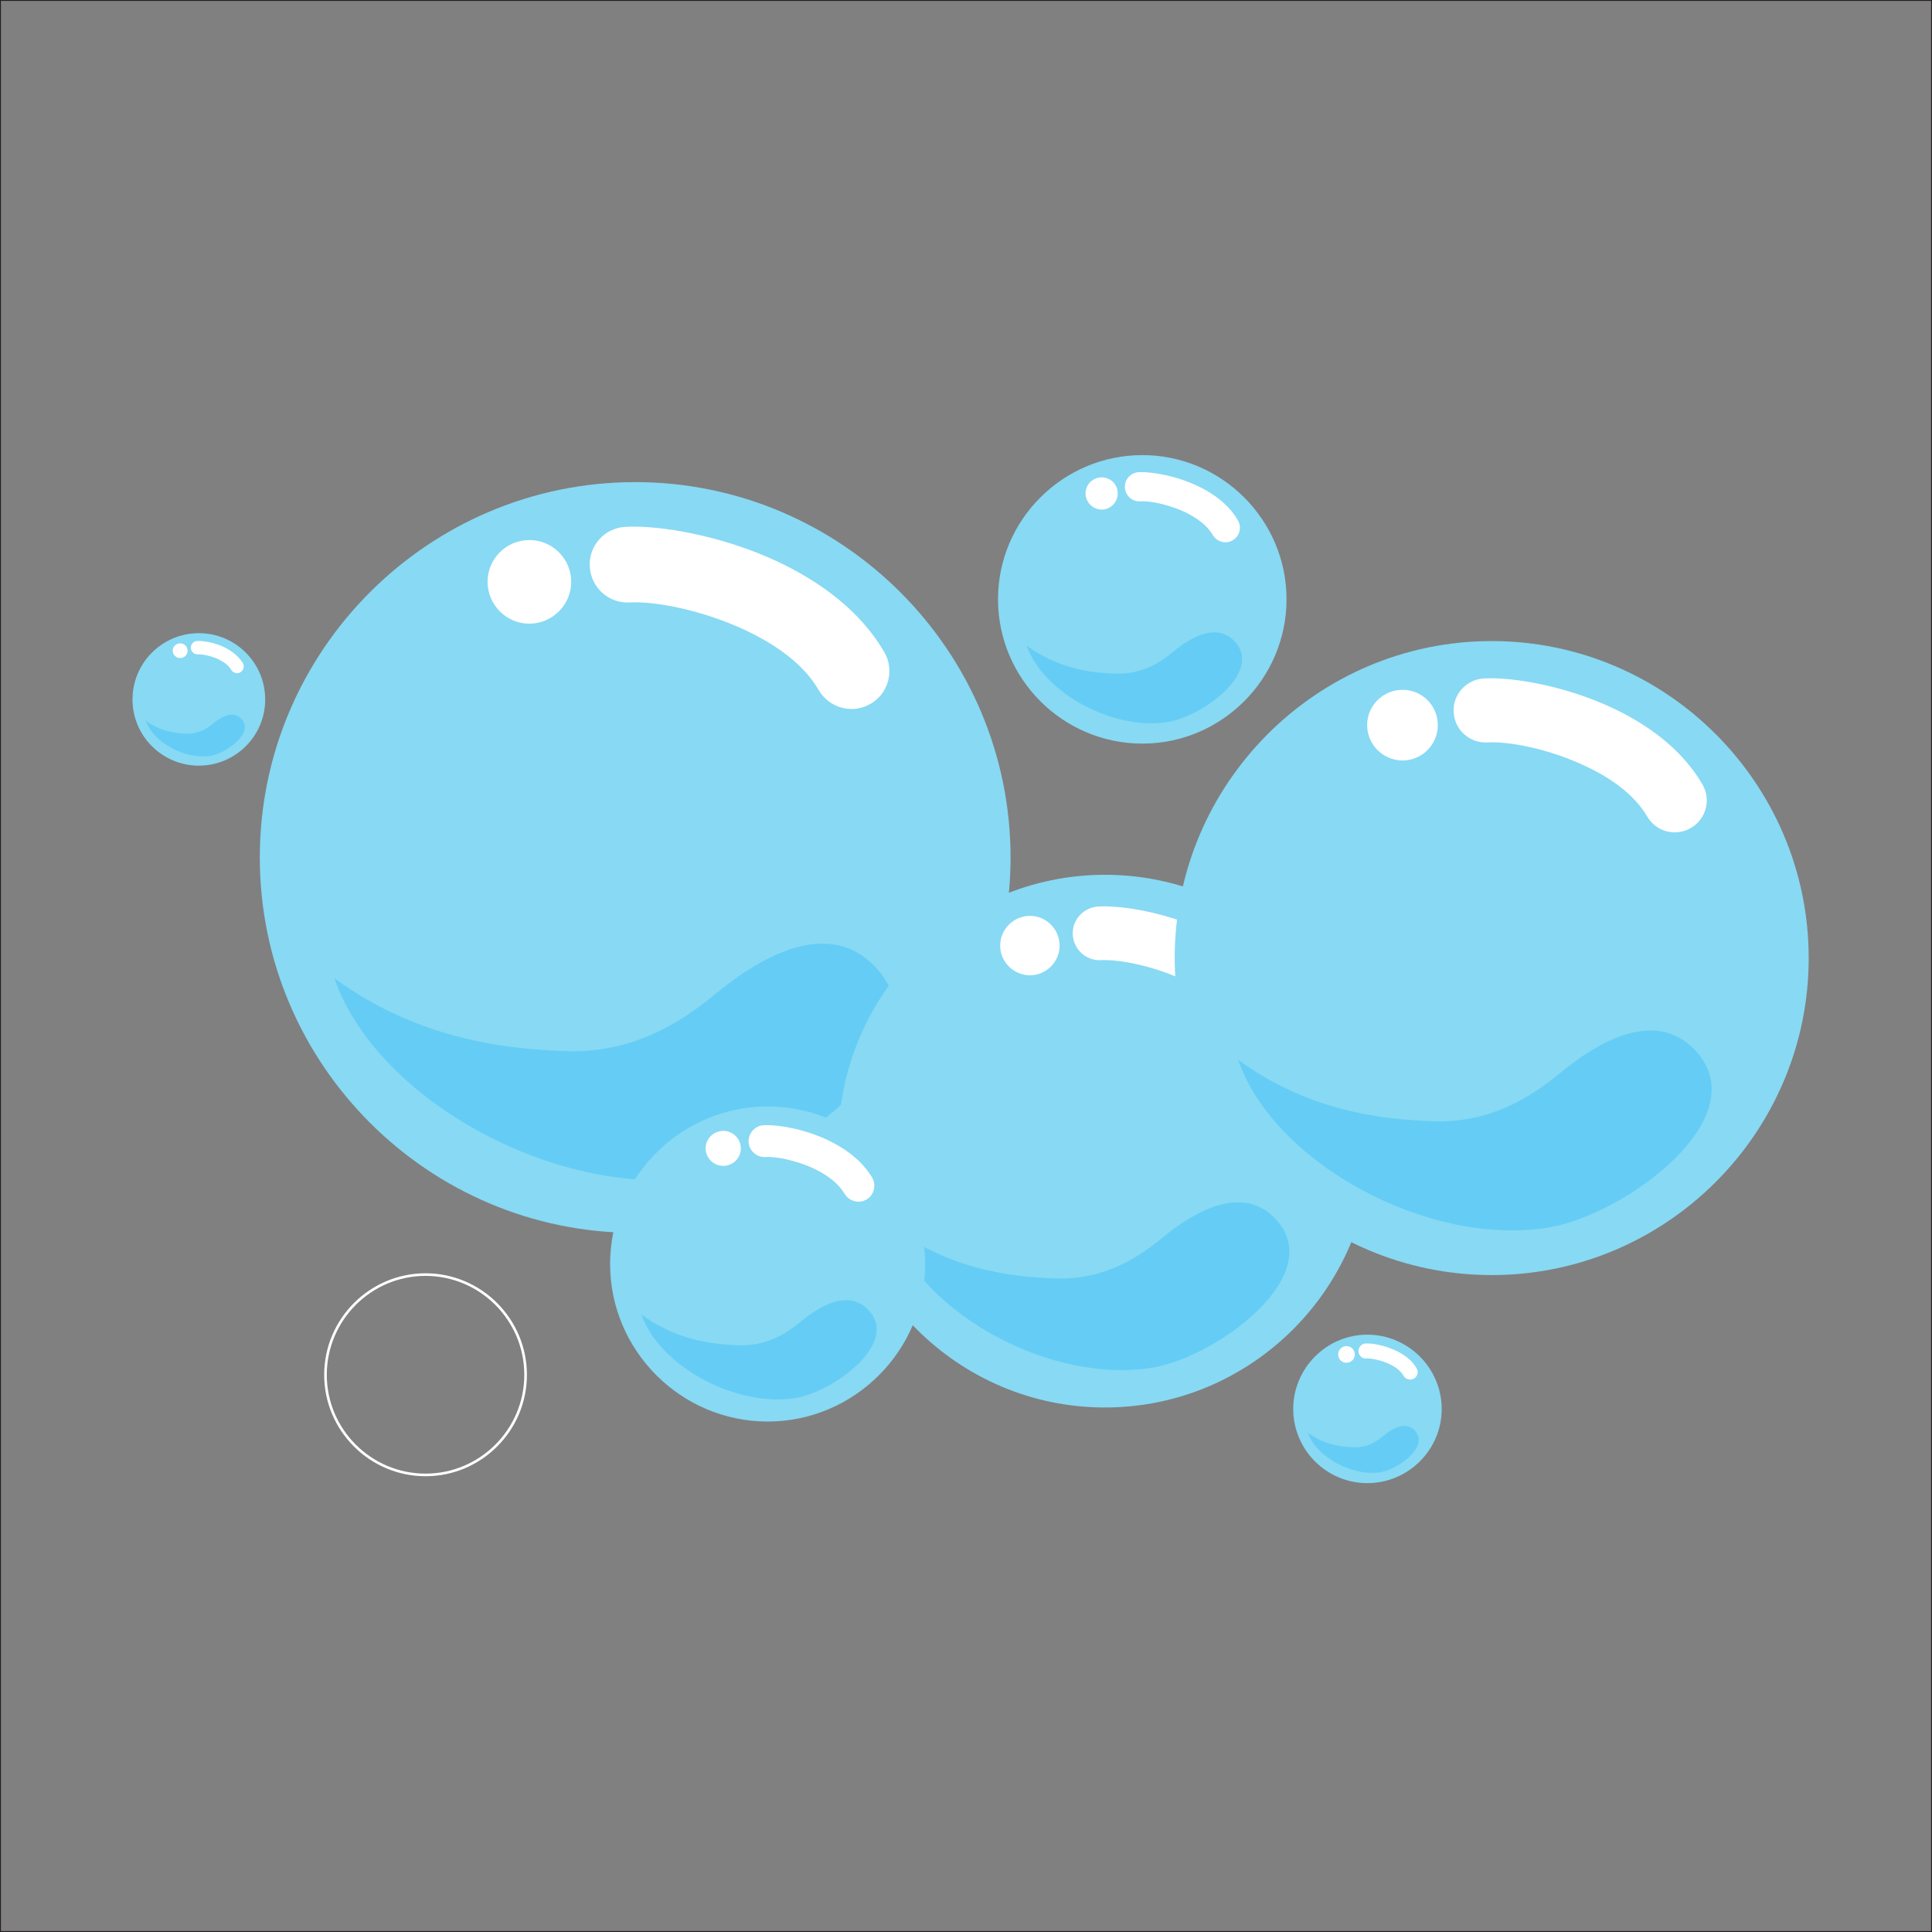 <?xml version="1.0" encoding="UTF-8" standalone="no"?>
<svg
   xmlns:dc="http://purl.org/dc/elements/1.1/"
   xmlns:cc="http://creativecommons.org/ns#"
   xmlns:rdf="http://www.w3.org/1999/02/22-rdf-syntax-ns#"
   xmlns:svg="http://www.w3.org/2000/svg"
   xmlns="http://www.w3.org/2000/svg"
   viewBox="0 0 2801.333 2801.333"
   height="2801.333"
   width="2801.333"
   xml:space="preserve"
   id="svg2"
   version="1.1"><rect x="0" y="0" width="2801.333" height="2801.333" fill="#808080" stroke="none"/><defs
     id="defs6" /><g
     transform="matrix(1.333,0,0,-1.333,0,2801.333)"
     id="g10"><g
       transform="scale(0.1)"
       id="g12"><path
         id="path14"
         style="fill:#88d9f3;fill-opacity:1;fill-rule:evenodd;stroke:none"
         d="m 6909.08,7604.7 c 2247.29,0 4083.22,1833.5 4083.22,4083.2 0,2249.6 -1835.93,4083.2 -4083.22,4083.2 -2249.64,0 -4083.21,-1833.6 -4083.21,-4083.2 0,-2249.7 1833.57,-4083.2 4083.21,-4083.2 v 0" /><path
         id="path16"
         style="fill:#65cdf5;fill-opacity:1;fill-rule:evenodd;stroke:none"
         d="m 7663.66,8220.5 c -1535.02,-275 -3559,801.6 -4026.79,2153.3 874.47,-634.7 1779.5,-768.7 2524.68,-792.2 691.11,-21.1 1205.92,279.7 1612.59,615.9 559.47,463.1 1255.29,808.6 1739.54,307.9 C 10348.2,9642.7 8629.8,8392.1 7663.66,8220.5 v 0" /><path
         id="path18"
         style="fill:#ffffff;fill-opacity:1;fill-rule:nonzero;stroke:none"
         d="m 6847.96,14461.7 c -225.67,-11.8 -420.78,162.2 -432.54,390.2 -14.1,225.7 159.85,420.8 387.87,432.6 364.37,21.1 1057.83,-94.1 1671.37,-385.6 458.39,-218.6 888.57,-535.9 1144.8,-977.9 112.83,-195.1 47.01,-448.9 -150.45,-561.8 -197.46,-115.2 -448.99,-47 -564.17,150.5 -159.85,277.4 -458.39,488.9 -782.79,644.1 -486.6,230.3 -1008.46,324.4 -1274.09,307.9 v 0" /><path
         id="path20"
         style="fill:#ffffff;fill-opacity:1;fill-rule:evenodd;stroke:none"
         d="m 5757.22,14231.3 c 251.53,0 456.04,204.6 456.04,456.1 0,249.2 -204.51,453.7 -456.04,453.7 -249.17,0 -453.69,-204.5 -453.69,-453.7 0,-251.5 204.52,-456.1 453.69,-456.1 v 0" /><path
         id="path22"
         style="fill:#88d9f3;fill-opacity:1;fill-rule:evenodd;stroke:none"
         d="m 12019.5,5705.3 c 1596.2,0 2896.1,1302.3 2896.1,2896.1 0,1596.1 -1299.9,2898.4 -2896.1,2898.4 -1596.1,0 -2898.4,-1302.3 -2898.4,-2898.4 0,-1593.8 1302.3,-2896.1 2898.4,-2896.1 v 0" /><path
         id="path24"
         style="fill:#65cdf5;fill-opacity:1;fill-rule:evenodd;stroke:none"
         d="m 12555.5,6142.5 c -1090.7,-195.1 -2524.7,568.9 -2856.12,1528 620.62,-451.4 1262.32,-545.4 1788.92,-561.9 491.3,-14.1 858,197.5 1144.8,434.9 397.3,329.1 890.9,573.6 1234.1,221 592.4,-613.5 -625.3,-1499.8 -1311.7,-1622 v 0" /><path
         id="path26"
         style="fill:#ffffff;fill-opacity:1;fill-rule:nonzero;stroke:none"
         d="m 11977.2,10571.3 c -162.2,-9.4 -298.5,115.1 -307.9,275 -9.4,162.2 115.2,298.5 275,307.9 258.6,16.5 749.9,-65.8 1187.1,-272.6 324.4,-155.2 627.7,-380.9 811,-693.5 80,-141 32.9,-319.7 -108.1,-399.6 -138.7,-82.3 -317.3,-32.9 -399.6,105.8 -112.9,197.4 -324.4,347.9 -554.8,458.3 -345.5,162.2 -714.6,228.1 -902.7,218.7 v 0" /><path
         id="path28"
         style="fill:#ffffff;fill-opacity:1;fill-rule:evenodd;stroke:none"
         d="m 11203.8,10406.7 c 176.3,0 322.1,145.8 322.1,322.1 0,178.6 -145.8,324.4 -322.1,324.4 -178.6,0 -324.4,-145.8 -324.4,-324.4 0,-176.3 145.8,-322.1 324.4,-322.1 v 0" /><path
         id="path30"
         style="fill:#88d9f3;fill-opacity:1;fill-rule:evenodd;stroke:none"
         d="m 12426.2,12926.7 c 862.7,0 1568,705.2 1568,1570.3 0,862.7 -705.3,1567.9 -1568,1567.9 -865,0 -1570.3,-705.2 -1570.3,-1567.9 0,-865.1 705.3,-1570.3 1570.3,-1570.3 v 0" /><path
         id="path32"
         style="fill:#65cdf5;fill-opacity:1;fill-rule:evenodd;stroke:none"
         d="m 12715.4,13164.1 c -590.1,-105.8 -1365.8,308 -1546.8,827.5 336.1,-244.5 684,-296.2 968.5,-303.3 268,-9.4 465.4,105.8 620.6,235.1 213.9,178.7 481.9,310.3 667.6,119.9 322,-331.5 -338.5,-813.4 -709.9,-879.2 v 0" /><path
         id="path34"
         style="fill:#ffffff;fill-opacity:1;fill-rule:nonzero;stroke:none"
         d="m 12402.7,15561.8 c -87,-4.7 -162.2,61.2 -166.9,150.5 -4.7,87 61.1,159.8 148.1,166.9 141,7 406.7,-37.6 644.1,-150.4 174,-82.3 340.9,-204.6 437.2,-373.8 44.7,-75.2 18.8,-174 -56.4,-216.3 -75.2,-44.6 -171.6,-18.8 -216.2,56.4 -61.2,105.8 -176.3,188.1 -300.9,249.2 -188.1,87 -387.9,124.6 -489,117.5 v 0" /><path
         id="path36"
         style="fill:#ffffff;fill-opacity:1;fill-rule:evenodd;stroke:none"
         d="m 11984.3,15472.5 c 96.4,0 173.9,79.9 173.9,176.3 0,96.4 -77.5,174 -173.9,174 -96.4,0 -176.3,-77.6 -176.3,-174 0,-96.4 79.9,-176.3 176.3,-176.3 v 0" /><path
         id="path38"
         style="fill:#88d9f3;fill-opacity:1;fill-rule:evenodd;stroke:none"
         d="m 8350.07,5552.5 c 942.64,0 1713.63,771 1713.63,1713.6 0,942.7 -770.99,1713.7 -1713.63,1713.7 -942.64,0 -1713.68,-771 -1713.68,-1713.7 0,-942.6 771.04,-1713.6 1713.68,-1713.6 v 0" /><path
         id="path40"
         style="fill:#65cdf5;fill-opacity:1;fill-rule:evenodd;stroke:none"
         d="m 8667.42,5811 c -644.1,-115.1 -1492.71,336.2 -1690.17,905.1 366.71,-268 747.53,-324.4 1060.17,-333.8 289.14,-9.4 505.41,117.5 674.66,258.6 235.07,195.1 526.56,338.5 731.07,129.2 350.26,-362 -371.41,-886.2 -775.73,-959.1 v 0" /><path
         id="path42"
         style="fill:#ffffff;fill-opacity:1;fill-rule:nonzero;stroke:none"
         d="m 8324.21,8429.8 c -94.03,-4.7 -176.3,68.1 -181.01,162.2 -4.7,96.3 68.18,178.6 162.2,183.3 152.8,9.4 444.29,-40 700.52,-162.2 192.76,-91.7 373.76,-225.7 481.9,-409 47.01,-84.6 18.8,-190.4 -63.47,-237.4 -82.28,-47.1 -188.06,-18.8 -237.42,63.4 -68.18,115.2 -190.41,204.5 -326.76,270.4 -204.51,96.3 -423.13,136.3 -535.96,129.3 v 0" /><path
         id="path44"
         style="fill:#ffffff;fill-opacity:1;fill-rule:evenodd;stroke:none"
         d="m 7868.17,8333.4 c 103.43,0 190.41,84.6 190.41,190.4 0,105.8 -86.98,190.4 -190.41,190.4 -105.78,0 -192.76,-84.6 -192.76,-190.4 0,-105.8 86.98,-190.4 192.76,-190.4 v 0" /><path
         id="path46"
         style="fill:#88d9f3;fill-opacity:1;fill-rule:evenodd;stroke:none"
         d="m 14873.3,4882.5 c 444.3,0 808.7,362 808.7,806.3 0,444.3 -364.4,808.7 -808.7,808.7 -444.3,0 -806.3,-364.4 -806.3,-808.7 0,-444.3 362,-806.3 806.3,-806.3 v 0" /><path
         id="path48"
         style="fill:#65cdf5;fill-opacity:1;fill-rule:evenodd;stroke:none"
         d="m 15023.8,5002.4 c -303.3,-54.1 -705.2,159.8 -796.9,427.8 173.9,-126.9 352.6,-152.8 498.3,-157.5 138.7,-4.7 239.8,54.1 319.7,122.3 110.5,91.7 249.2,159.8 343.2,61.1 166.9,-171.6 -173.9,-418.4 -364.3,-453.7 v 0" /><path
         id="path50"
         style="fill:#ffffff;fill-opacity:1;fill-rule:nonzero;stroke:none"
         d="m 14861.6,6238.9 c -44.7,-4.7 -82.3,30.5 -84.7,75.2 -2.3,44.7 30.6,84.6 75.3,87 72.8,4.7 209.2,-18.8 331.4,-77.6 91.7,-42.3 176.3,-105.8 225.7,-192.8 23.5,-37.6 9.4,-89.3 -28.2,-110.4 -40,-23.5 -89.4,-9.4 -112.9,28.2 -30.5,56.4 -89.3,98.7 -155.1,129.3 -96.4,44.6 -197.5,63.4 -251.5,61.1 v 0" /><path
         id="path52"
         style="fill:#ffffff;fill-opacity:1;fill-rule:evenodd;stroke:none"
         d="m 14645.3,6191.9 c 51.7,0 91.7,39.9 91.7,89.3 0,51.7 -40,91.7 -91.7,91.7 -49.4,0 -89.3,-40 -89.3,-91.7 0,-49.4 39.9,-89.3 89.3,-89.3 v 0" /><path
         id="path54"
         style="fill:#88d9f3;fill-opacity:1;fill-rule:evenodd;stroke:none"
         d="m 2162.97,12686.9 c 397.27,0 721.67,322.1 721.67,719.3 0,399.7 -324.4,721.7 -721.67,721.7 -397.27,0 -721.67,-322 -721.67,-721.7 0,-397.2 324.4,-719.3 721.67,-719.3 v 0" /><path
         id="path56"
         style="fill:#65cdf5;fill-opacity:1;fill-rule:evenodd;stroke:none"
         d="m 2296.96,12795 c -272.68,-49.3 -629.99,141.1 -712.27,380.9 155.15,-112.9 315,-136.4 446.64,-141.1 122.24,-2.3 213.91,49.4 284.44,108.1 98.73,82.3 220.96,143.5 307.94,56.5 148.1,-152.8 -157.5,-373.8 -326.75,-404.4 v 0" /><path
         id="path58"
         style="fill:#ffffff;fill-opacity:1;fill-rule:nonzero;stroke:none"
         d="m 2153.57,13897.5 c -42.32,-2.3 -75.23,28.2 -77.58,68.2 -2.35,40 28.21,75.2 68.17,77.6 65.82,2.3 188.06,-16.5 296.19,-68.2 79.93,-40 155.15,-96.4 202.17,-173.9 18.8,-33 7.05,-77.6 -28.21,-98.8 -32.91,-21.1 -77.58,-7 -98.73,25.9 -28.21,49.4 -79.93,87 -138.7,115.2 -84.62,39.9 -178.65,56.4 -223.31,54 v 0" /><path
         id="path60"
         style="fill:#ffffff;fill-opacity:1;fill-rule:evenodd;stroke:none"
         d="m 1960.81,13857.6 c 42.31,0 79.92,35.2 79.92,79.9 0,44.7 -37.61,79.9 -79.92,79.9 -44.67,0 -82.28,-35.2 -82.28,-79.9 0,-44.7 37.61,-79.9 82.28,-79.9 v 0" /><path
         id="path62"
         style="fill:none;stroke:#ffffff;stroke-width:28.347;stroke-linecap:round;stroke-linejoin:round;stroke-miterlimit:10;stroke-dasharray:none;stroke-opacity:1"
         d="m 4628.88,4971.8 c 599.43,0 1088.38,489 1088.38,1088.4 0,601.8 -488.95,1090.8 -1088.38,1090.8 -599.44,0 -1088.39,-489 -1088.39,-1090.8 0,-599.4 488.95,-1088.4 1088.39,-1088.4 z" /><g
         transform="scale(1.207)"
         id="g64"><path
           id="path66"
           style="fill:#88d9f3;fill-opacity:1;fill-rule:evenodd;stroke:none"
           d="m 13443.2,5920.2 c 1573.5,0 2856.8,1283.32 2856.8,2856.84 0,1573.46 -1283.3,2856.86 -2856.8,2856.86 -1573.5,0 -2856.9,-1283.4 -2856.9,-2856.86 0,-1573.52 1283.4,-2856.84 2856.9,-2856.84 v 0" /></g><g
         transform="scale(1.174)"
         id="g68"><path
           id="path70"
           style="fill:#65cdf5;fill-opacity:1;fill-rule:evenodd;stroke:none"
           d="m 14367.5,6530.8 c -1103.6,-196.28 -2559.4,578.73 -2896,1550.02 628.9,-456.55 1279.7,-552.73 1814.5,-568.75 498.6,-16.02 869.2,200.29 1161.5,440.62 402.6,334.47 903.3,582.73 1251.7,224.32 600.8,-620.9 -634.9,-1522.08 -1331.7,-1646.21 v 0" /></g><g
         transform="scale(1.142)"
         id="g72"><path
           id="path74"
           style="fill:#ffffff;fill-opacity:1;fill-rule:nonzero;stroke:none"
           d="m 14167.4,11330.4 c -168.9,-8.2 -312.9,119.4 -321.2,288.2 -10.3,168.8 119.4,310.9 286.1,321.2 269.8,16.4 782.3,-70 1237.2,-286.2 339.7,-160.6 656.7,-397.3 846.1,-722.5 84.4,-146.2 35,-331.5 -111.1,-415.9 -146.2,-84.4 -331.5,-35 -415.8,111.2 -119.5,203.8 -339.7,362.3 -580.6,475.5 -358.2,170.9 -745.2,240.9 -940.7,228.5 v 0" /></g><path
         id="path76"
         style="fill:#ffffff;fill-opacity:1;fill-rule:evenodd;stroke:none"
         d="m 15256.5,12743.3 c 211.6,0 383.2,171.6 383.2,385.6 0,211.5 -171.6,383.1 -383.2,383.1 -211.6,0 -385.5,-171.6 -385.5,-383.1 0,-214 173.9,-385.6 385.5,-385.6 v 0" /><g
         transform="scale(1.289)"
         id="g78"><path
           id="path80"
           style="fill:none;stroke:#231f20;stroke-width:7.76;stroke-linecap:butt;stroke-linejoin:miter;stroke-miterlimit:10;stroke-dasharray:none;stroke-opacity:1"
           d="M 16300,3.88 H 3.88 V 16300 H 16300 Z" /></g></g></g></svg>